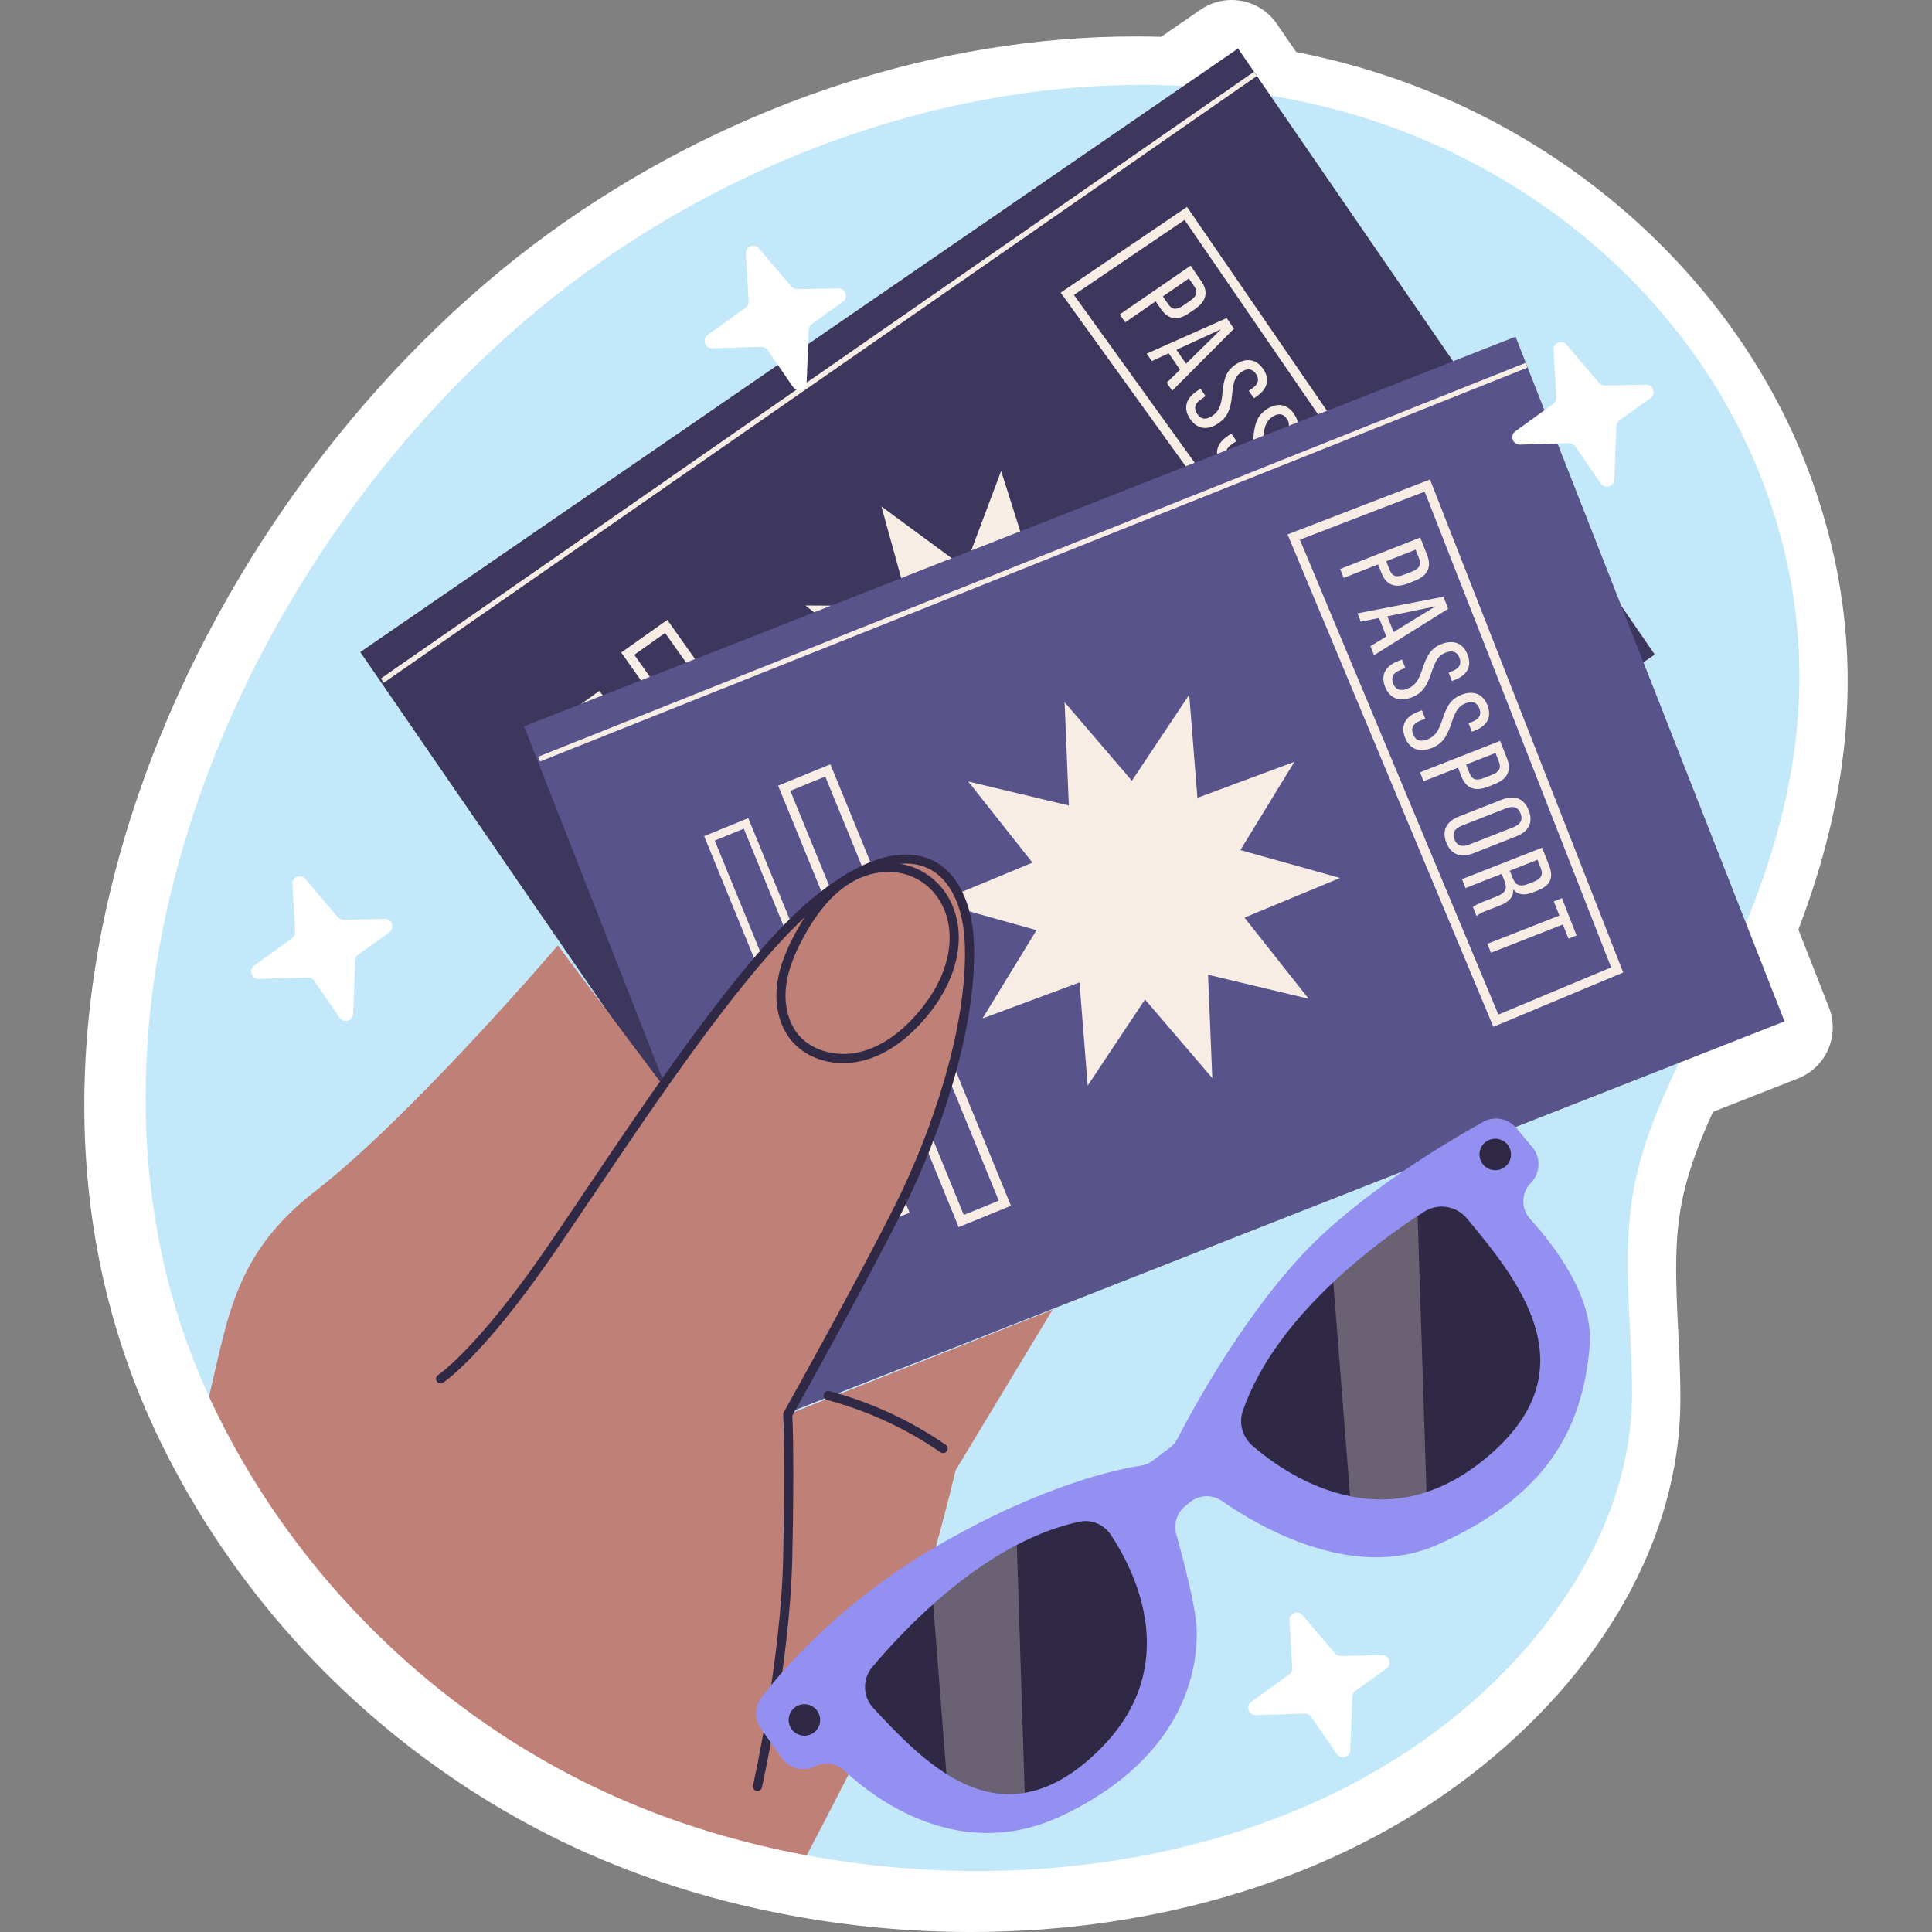 <svg width="100" height="100" viewBox="0 0 100 100" fill="none" xmlns="http://www.w3.org/2000/svg">
<rect x="0" y="0" width="100" height="100" fill="#808080" stroke="none"/>
<path d="M50.248 100C47.116 100 43.973 99.71 40.905 99.139C37.264 98.466 33.788 97.41 30.578 96C30.237 95.856 29.872 95.687 29.508 95.517C27.943 94.778 26.409 93.94 24.931 93.02C24.564 92.794 24.19 92.551 23.822 92.302C16.969 87.737 11.506 81.427 8.037 74.063C7.989 73.962 7.942 73.86 7.898 73.757C-2.295 51.589 11.018 24.189 29.213 11.502C38.103 5.302 48.597 1.887 58.762 1.887C59.206 1.887 59.652 1.894 60.096 1.907L62.144 0.499C62.634 0.162 63.193 0 63.747 0C64.648 0 65.535 0.429 66.084 1.228L67.088 2.689C68.001 2.871 68.905 3.083 69.787 3.323C80.096 6.123 88.736 13.348 92.898 22.649C93.79 24.646 94.48 26.749 94.951 28.902C96.285 35.063 95.675 41.356 93.083 48.113L94.667 52.145C94.942 52.845 94.928 53.625 94.627 54.314C94.327 55.003 93.765 55.544 93.066 55.819L88.667 57.547C87.963 59.079 87.29 60.799 86.989 62.556C86.647 64.544 86.752 66.658 86.863 68.897C86.922 70.073 86.982 71.29 86.977 72.522C86.944 79.579 82.948 86.662 76.017 91.959C69.24 97.144 60.087 100 50.248 100C50.248 100 50.248 100 50.248 100Z" fill="white"/>
<path d="M88.696 51.45C87.038 54.78 85.154 58.091 84.526 61.756C83.935 65.189 84.488 68.703 84.474 72.189C84.441 79.085 79.973 85.3 74.626 89.385C65.662 96.243 53.042 98.133 41.754 96.031C28.422 93.568 33.428 72.826 27.628 60.515C27.591 60.435 10.855 72.373 10.822 72.293C1.485 52.054 13.226 26.012 31.165 13.505C42.141 5.849 56.513 2.236 69.374 5.735C78.712 8.272 86.736 14.756 90.642 23.485C91.45 25.294 92.078 27.197 92.513 29.185C94.227 37.097 92.248 44.337 88.696 51.45Z" fill="#C3E8FA"/>
<path d="M85.648 33.878L64.08 2.512L18.65 33.751L40.218 65.117L85.648 33.878Z" fill="#302945"/>
<g opacity="0.14">
<path d="M85.648 33.878L64.08 2.512L18.65 33.751L40.218 65.117L85.648 33.878Z" fill="#9490F1"/>
</g>
<path d="M57.467 43.438L53.156 40.263L51.271 45.274L49.651 40.169L45.182 43.12L46.874 38.038L41.522 37.797L45.877 34.681L41.691 31.34L47.045 31.375L45.623 26.213L49.934 29.389L51.818 24.377L53.438 29.482L57.907 26.531L56.216 31.614L61.568 31.854L57.212 34.971L61.399 38.311L56.045 38.276L57.467 43.438Z" fill="#F7EDE5"/>
<path d="M71.038 37.565L54.9 15.146L61.44 10.711L61.577 10.91L76.95 33.306L71.038 37.565ZM55.586 15.267L71.148 36.888L76.281 33.19L61.314 11.383L55.586 15.267Z" fill="#F7EDE5"/>
<path d="M46.423 53.922L32.154 33.775L34.54 32.085L48.809 52.233L46.423 53.922ZM32.831 33.891L46.539 53.246L48.133 52.117L34.425 32.761L32.831 33.891Z" fill="#F7EDE5"/>
<path d="M41.769 55.192L29.016 37.185L31.029 35.759L43.782 53.767L41.769 55.192ZM29.602 37.285L41.869 54.606L43.196 53.667L30.929 36.345L29.602 37.285Z" fill="#F7EDE5"/>
<path d="M57.957 16.274L61.627 13.751L62.179 14.553C62.558 15.103 62.45 15.587 61.857 15.994L61.543 16.21C60.95 16.618 60.465 16.542 60.087 15.991L59.817 15.598L58.239 16.684L57.957 16.274ZM60.189 15.342L60.459 15.736C60.661 16.029 60.884 16.061 61.241 15.816L61.602 15.567C61.959 15.322 62.009 15.102 61.806 14.809L61.536 14.416L60.189 15.342Z" fill="#F7EDE5"/>
<path d="M60.388 19.81L61.076 19.136L60.492 18.287L59.617 18.688L59.353 18.305L63.493 16.463L63.871 17.014L60.673 20.224L60.388 19.81ZM60.892 18.105L61.389 18.828L63.203 17.041L60.892 18.105Z" fill="#F7EDE5"/>
<path d="M62.135 20.116L62.402 20.504L62.166 20.666C61.841 20.89 61.776 21.143 61.971 21.427C62.169 21.715 62.429 21.744 62.759 21.517C62.927 21.402 63.045 21.259 63.119 21.086C63.195 20.916 63.246 20.665 63.277 20.328C63.308 19.935 63.374 19.627 63.474 19.412C63.573 19.197 63.73 19.02 63.939 18.876C64.49 18.497 65.02 18.573 65.381 19.097C65.741 19.622 65.616 20.124 65.05 20.514L64.903 20.615L64.636 20.227L64.809 20.108C65.134 19.884 65.199 19.631 65.008 19.353C64.817 19.075 64.563 19.042 64.243 19.262C64.091 19.366 63.984 19.502 63.916 19.672C63.847 19.843 63.8 20.1 63.773 20.442C63.736 20.838 63.666 21.141 63.558 21.354C63.459 21.57 63.298 21.75 63.072 21.905C62.5 22.298 61.966 22.218 61.602 21.688C61.238 21.158 61.36 20.65 61.931 20.257L62.135 20.116Z" fill="#F7EDE5"/>
<path d="M63.733 22.44L64 22.828L63.764 22.991C63.439 23.214 63.374 23.468 63.569 23.751C63.767 24.039 64.027 24.069 64.357 23.842C64.525 23.727 64.643 23.584 64.717 23.41C64.793 23.241 64.844 22.989 64.875 22.652C64.906 22.259 64.972 21.951 65.072 21.736C65.171 21.521 65.328 21.345 65.537 21.2C66.088 20.822 66.618 20.897 66.979 21.422C67.339 21.946 67.214 22.449 66.648 22.838L66.501 22.939L66.235 22.551L66.407 22.432C66.732 22.209 66.798 21.955 66.606 21.677C66.415 21.399 66.161 21.366 65.841 21.586C65.689 21.69 65.582 21.826 65.514 21.997C65.445 22.167 65.398 22.424 65.371 22.766C65.334 23.162 65.264 23.465 65.156 23.678C65.057 23.893 64.896 24.074 64.67 24.229C64.098 24.622 63.564 24.542 63.2 24.012C62.836 23.483 62.958 22.974 63.529 22.581L63.733 22.44Z" fill="#F7EDE5"/>
<path d="M64.364 25.592L68.034 23.068L68.586 23.87C68.965 24.421 68.857 24.904 68.264 25.312L67.95 25.528C67.357 25.936 66.872 25.86 66.494 25.309L66.223 24.916L64.645 26.001L64.364 25.592ZM66.596 24.66L66.866 25.053C67.068 25.347 67.291 25.379 67.648 25.133L68.009 24.884C68.365 24.64 68.416 24.421 68.214 24.126L67.943 23.733L66.596 24.66Z" fill="#F7EDE5"/>
<path d="M66.842 27.365L68.808 26.013C69.39 25.613 69.915 25.692 70.287 26.232C70.662 26.777 70.547 27.296 69.966 27.696L67.999 29.048C67.417 29.449 66.886 29.373 66.511 28.828C66.14 28.288 66.26 27.765 66.842 27.365ZM67.692 28.657L69.71 27.269C70.046 27.038 70.112 26.776 69.914 26.488C69.716 26.199 69.451 26.173 69.115 26.404L67.096 27.792C66.755 28.026 66.685 28.283 66.883 28.572C67.081 28.86 67.351 28.892 67.692 28.657Z" fill="#F7EDE5"/>
<path d="M67.729 30.487L71.4 27.963L71.951 28.765C72.352 29.347 72.259 29.774 71.687 30.167L71.462 30.322C71.058 30.6 70.714 30.627 70.43 30.406L70.425 30.409C70.55 30.748 70.391 31.066 69.955 31.366L69.3 31.816C69.1 31.953 68.965 32.07 68.89 32.176L68.605 31.761C68.688 31.657 68.825 31.541 69.018 31.407L69.695 30.943C70.088 30.672 70.136 30.438 69.894 30.087L69.668 29.756L68.01 30.896L67.729 30.487ZM70.04 29.501L70.267 29.831C70.494 30.161 70.746 30.212 71.102 29.967L71.364 29.787C71.721 29.542 71.785 29.32 71.572 29.011L71.309 28.628L70.04 29.501Z" fill="#F7EDE5"/>
<path d="M69.767 33.45L73.065 31.183L72.618 30.533L72.991 30.276L74.166 31.985L73.794 32.242L73.347 31.592L70.048 33.86L69.767 33.45Z" fill="#F7EDE5"/>
<path d="M64.897 3.72L19.714 35.12L19.866 35.338L65.048 3.938L64.897 3.72Z" fill="#F7EDE5"/>
<path d="M92.362 52.864L78.442 17.432L27.123 37.595L41.043 73.026L92.362 52.864Z" fill="#302945"/>
<g opacity="0.41">
<path d="M92.362 52.864L78.442 17.432L27.123 37.595L41.043 73.026L92.362 52.864Z" fill="#9490F1"/>
</g>
<path d="M62.748 55.801L59.266 51.733L56.298 56.19L55.874 50.85L50.853 52.715L53.65 48.146L48.491 46.702L53.438 44.651L50.115 40.45L55.323 41.694L55.104 36.345L58.586 40.412L61.554 35.956L61.978 41.296L66.999 39.431L64.202 44L69.361 45.444L64.414 47.496L67.737 51.696L62.529 50.452L62.748 55.801Z" fill="#F7EDE5"/>
<path d="M77.295 53.148L66.643 27.661L74.016 24.82L74.105 25.044L84.017 50.336L77.295 53.148ZM67.283 27.934L77.555 52.514L83.392 50.072L73.741 25.446L67.283 27.934Z" fill="#F7EDE5"/>
<path d="M49.62 63.517L40.275 40.666L42.981 39.56L52.326 62.411L49.62 63.517ZM40.908 40.932L49.886 62.885L51.694 62.145L42.715 40.193L40.908 40.932Z" fill="#F7EDE5"/>
<path d="M44.8 63.702L36.447 43.279L38.73 42.345L47.082 62.769L44.8 63.702ZM36.995 43.508L45.03 63.154L46.534 62.539L38.5 42.893L36.995 43.508Z" fill="#F7EDE5"/>
<path d="M69.366 29.451L73.512 27.823L73.868 28.728C74.112 29.35 73.898 29.797 73.228 30.06L72.873 30.2C72.204 30.462 71.749 30.279 71.505 29.657L71.33 29.213L69.547 29.914L69.366 29.451ZM71.751 29.048L71.925 29.492C72.055 29.824 72.265 29.905 72.668 29.747L73.076 29.587C73.479 29.429 73.578 29.226 73.447 28.894L73.273 28.45L71.751 29.048Z" fill="#F7EDE5"/>
<path d="M70.934 33.445L71.756 32.944L71.379 31.985L70.436 32.178L70.267 31.745L74.715 30.887L74.959 31.509L71.118 33.913L70.934 33.445ZM71.81 31.898L72.131 32.715L74.302 31.384L71.81 31.898Z" fill="#F7EDE5"/>
<path d="M72.568 34.138L72.74 34.577L72.474 34.681C72.106 34.825 71.985 35.058 72.111 35.378C72.239 35.703 72.485 35.791 72.859 35.644C73.048 35.57 73.195 35.457 73.306 35.305C73.419 35.157 73.526 34.924 73.632 34.602C73.751 34.227 73.885 33.942 74.031 33.755C74.176 33.568 74.368 33.431 74.605 33.338C75.227 33.093 75.727 33.287 75.959 33.879C76.192 34.472 75.956 34.933 75.317 35.184L75.151 35.25L74.979 34.812L75.174 34.735C75.542 34.59 75.662 34.358 75.539 34.044C75.415 33.731 75.175 33.641 74.814 33.783C74.642 33.85 74.507 33.958 74.402 34.108C74.297 34.259 74.192 34.498 74.089 34.826C73.963 35.203 73.827 35.483 73.674 35.666C73.529 35.853 73.331 35.993 73.076 36.093C72.43 36.346 71.928 36.147 71.693 35.549C71.458 34.95 71.691 34.483 72.337 34.229L72.568 34.138Z" fill="#F7EDE5"/>
<path d="M73.599 36.763L73.771 37.202L73.504 37.306C73.137 37.45 73.017 37.683 73.142 38.003C73.27 38.328 73.516 38.416 73.89 38.27C74.079 38.195 74.227 38.083 74.338 37.93C74.451 37.783 74.557 37.549 74.663 37.227C74.782 36.852 74.916 36.567 75.062 36.38C75.208 36.193 75.4 36.056 75.636 35.963C76.258 35.719 76.758 35.912 76.991 36.504C77.224 37.096 76.988 37.558 76.349 37.809L76.183 37.874L76.01 37.436L76.205 37.359C76.573 37.215 76.693 36.983 76.57 36.669C76.447 36.355 76.206 36.265 75.845 36.407C75.674 36.475 75.538 36.583 75.433 36.734C75.328 36.884 75.224 37.123 75.12 37.451C74.995 37.828 74.858 38.107 74.705 38.291C74.56 38.478 74.362 38.617 74.107 38.717C73.461 38.971 72.959 38.772 72.724 38.174C72.489 37.576 72.723 37.108 73.368 36.854L73.599 36.763Z" fill="#F7EDE5"/>
<path d="M73.5 39.976L77.646 38.347L78.002 39.254C78.247 39.876 78.032 40.322 77.363 40.585L77.008 40.725C76.338 40.987 75.883 40.804 75.639 40.182L75.465 39.738L73.682 40.438L73.5 39.976ZM75.885 39.572L76.06 40.017C76.19 40.349 76.4 40.43 76.803 40.272L77.211 40.111C77.614 39.953 77.712 39.751 77.582 39.419L77.407 38.974L75.885 39.572Z" fill="#F7EDE5"/>
<path d="M75.513 42.263L77.735 41.391C78.392 41.132 78.886 41.328 79.125 41.938C79.368 42.554 79.139 43.034 78.482 43.292L76.261 44.165C75.603 44.423 75.103 44.23 74.861 43.613C74.621 43.003 74.856 42.522 75.513 42.263ZM76.049 43.714L78.329 42.819C78.708 42.669 78.833 42.429 78.705 42.103C78.577 41.778 78.324 41.692 77.945 41.841L75.665 42.737C75.28 42.888 75.153 43.123 75.281 43.448C75.409 43.774 75.664 43.866 76.049 43.714Z" fill="#F7EDE5"/>
<path d="M75.672 45.505L79.819 43.876L80.175 44.782C80.433 45.44 80.246 45.834 79.6 46.088L79.345 46.188C78.89 46.368 78.549 46.317 78.322 46.037L78.316 46.038C78.361 46.397 78.134 46.671 77.642 46.864L76.902 47.155C76.677 47.243 76.518 47.327 76.422 47.412L76.238 46.944C76.343 46.862 76.502 46.779 76.72 46.693L77.485 46.393C77.929 46.218 78.028 46.002 77.872 45.605L77.726 45.231L75.854 45.967L75.672 45.505ZM78.146 45.067L78.293 45.439C78.439 45.812 78.672 45.919 79.075 45.761L79.371 45.645C79.774 45.486 79.886 45.285 79.749 44.935L79.579 44.503L78.146 45.067Z" fill="#F7EDE5"/>
<path d="M76.987 48.852L80.713 47.389L80.424 46.655L80.845 46.489L81.603 48.42L81.183 48.585L80.894 47.851L77.169 49.315L76.987 48.852Z" fill="#F7EDE5"/>
<path d="M78.957 18.783L27.854 39.168L27.952 39.414L79.055 19.029L78.957 18.783Z" fill="#F7EDE5"/>
<path d="M54.478 67.792L49.457 76.109C49.457 76.109 47.525 84.474 45.273 89.135C44.408 90.921 43.076 93.513 41.754 96.031C38.353 95.403 35.071 94.411 32.048 93.084C31.703 92.937 31.368 92.781 31.032 92.625C29.554 91.926 28.133 91.147 26.758 90.292C26.413 90.08 26.073 89.858 25.738 89.631C19.329 85.361 14.162 79.391 10.931 72.534C10.893 72.453 10.855 72.373 10.822 72.293C11.829 68.018 12.216 64.83 16.334 61.642C21.317 57.783 28.874 48.937 28.874 48.937L34.183 56.012C34.183 56.012 42.623 43.992 46.803 44.478C50.983 44.96 50.421 50.708 49.457 55.209C48.489 59.711 40.772 73.218 40.772 73.218L54.478 67.792Z" fill="#FFA78F"/>
<g opacity="0.31">
<path d="M54.478 67.792L49.457 76.109C49.457 76.109 47.525 84.474 45.273 89.135C44.408 90.921 43.076 93.513 41.754 96.031C38.353 95.403 35.071 94.411 32.048 93.084C31.703 92.937 31.368 92.781 31.032 92.625C29.554 91.926 28.133 91.147 26.758 90.292C26.413 90.08 26.073 89.858 25.738 89.631C19.329 85.361 14.162 79.391 10.931 72.534C10.893 72.453 10.855 72.373 10.822 72.293C11.829 68.018 12.216 64.83 16.334 61.642C21.317 57.783 28.874 48.937 28.874 48.937L34.183 56.012C34.183 56.012 42.623 43.992 46.803 44.478C50.983 44.96 50.421 50.708 49.457 55.209C48.489 59.711 40.772 73.218 40.772 73.218L54.478 67.792Z" fill="#302945"/>
</g>
<path d="M39.205 92.707C39.188 92.707 39.17 92.705 39.153 92.701C39.025 92.672 38.946 92.546 38.974 92.419C38.989 92.355 40.418 85.988 40.536 80.648C40.655 75.299 40.538 73.251 40.537 73.231C40.534 73.186 40.544 73.141 40.566 73.102C40.604 73.035 44.325 66.386 46.349 62.339C48.17 58.699 50.069 53.269 49.942 48.945C49.883 46.92 49.173 45.456 47.996 44.927C46.578 44.29 44.591 44.99 42.25 46.949C38.814 49.826 34.128 56.787 30.706 61.87C29.572 63.554 28.593 65.009 27.819 66.08C24.694 70.407 23.003 71.521 22.932 71.567C22.822 71.637 22.677 71.605 22.606 71.496C22.536 71.386 22.567 71.241 22.676 71.17C22.693 71.159 24.377 70.039 27.436 65.803C28.205 64.739 29.183 63.288 30.314 61.606C33.751 56.5 38.459 49.507 41.947 46.587C45.091 43.955 47.078 43.998 48.189 44.496C49.538 45.102 50.349 46.719 50.414 48.932C50.544 53.342 48.617 58.858 46.772 62.55C44.845 66.403 41.388 72.599 41.011 73.273C41.031 73.674 41.116 75.828 41.008 80.659C40.888 86.047 39.449 92.459 39.435 92.523C39.41 92.633 39.313 92.707 39.205 92.707Z" fill="#302945"/>
<path d="M43.643 55.026C42.603 55.026 41.628 54.627 41.003 53.907C40.384 53.194 40.095 52.155 40.21 51.057C40.324 49.962 40.812 48.956 41.169 48.295C42.192 46.398 43.429 45.23 44.845 44.824C46.004 44.492 47.147 44.666 48.061 45.314C48.98 45.966 49.547 47.042 49.618 48.266C49.706 49.781 49.048 51.408 47.768 52.847C46.789 53.948 45.728 54.642 44.615 54.91C44.29 54.989 43.964 55.026 43.643 55.026ZM44.976 45.278C43.686 45.648 42.545 46.739 41.584 48.519C41.247 49.145 40.785 50.094 40.68 51.105C40.578 52.074 40.826 52.982 41.36 53.597C42.052 54.394 43.316 54.739 44.504 54.451C45.522 54.205 46.502 53.56 47.415 52.533C48.612 51.188 49.227 49.682 49.147 48.293C49.084 47.213 48.589 46.268 47.788 45.699C46.993 45.135 45.993 44.986 44.975 45.277H44.976V45.278Z" fill="#302945"/>
<path d="M48.817 75.214C48.771 75.214 48.724 75.2 48.683 75.172C46.889 73.937 44.912 73.024 42.807 72.46C42.681 72.426 42.606 72.296 42.64 72.17C42.674 72.045 42.805 71.972 42.929 72.003C45.087 72.582 47.112 73.517 48.951 74.783C49.059 74.857 49.086 75.004 49.012 75.111C48.966 75.178 48.892 75.214 48.817 75.214Z" fill="#302945"/>
<path d="M39.388 89.475L40.454 90.986C40.837 91.53 41.555 91.72 42.157 91.439L42.198 91.419C42.704 91.183 43.302 91.274 43.711 91.656C45.305 93.141 49.718 96.488 55.011 93.96C61.677 90.776 61.996 85.88 61.94 84.317C61.9 83.193 61.245 80.703 60.881 79.395C60.738 78.879 60.909 78.33 61.318 77.983L61.574 77.767C62.05 77.364 62.735 77.335 63.247 77.691C65.176 79.032 70.088 81.905 74.445 79.937C80.011 77.422 81.891 74.067 82.282 69.689C82.509 67.144 80.442 64.46 79.2 63.095C78.713 62.56 78.735 61.736 79.242 61.219C79.737 60.715 79.767 59.917 79.313 59.376L78.481 58.386C78.058 57.883 77.339 57.749 76.765 58.069C74.777 59.177 70.262 61.871 67.392 64.954C64.113 68.476 61.556 73.277 60.948 74.463C60.854 74.647 60.72 74.804 60.556 74.929L59.666 75.6C59.484 75.737 59.276 75.826 59.051 75.86C57.925 76.033 53.969 76.83 48.449 80.052C43.544 82.915 40.602 86.307 39.424 87.845C39.057 88.324 39.041 88.982 39.388 89.475Z" fill="#9490F1"/>
<path d="M56.928 90.545C55.555 91.912 54.255 92.595 53.039 92.796C51.575 93.043 50.224 92.596 48.989 91.821C47.571 90.93 46.311 89.603 45.204 88.411C44.653 87.818 44.629 86.912 45.146 86.291C45.849 85.454 46.937 84.246 48.299 83.034C49.54 81.923 51.019 80.808 52.631 79.964C53.663 79.425 54.754 78.998 55.873 78.762C56.499 78.629 57.148 78.908 57.498 79.441C58.771 81.365 61.236 86.262 56.928 90.545Z" fill="#302945"/>
<path d="M76.609 75.712C75.668 76.446 74.74 76.934 73.834 77.227C72.432 77.686 71.093 77.693 69.881 77.442C67.628 76.987 65.811 75.68 64.828 74.833C64.31 74.385 64.104 73.668 64.329 73.022C65.226 70.45 67.087 68.173 69.011 66.368C70.596 64.875 72.222 63.699 73.376 62.937C73.489 62.861 73.601 62.791 73.702 62.724C74.422 62.26 75.375 62.404 75.927 63.067C78.805 66.507 82.453 71.166 76.609 75.712Z" fill="#302945"/>
<path d="M42.444 89.138C42.382 89.584 41.969 89.895 41.523 89.832C41.077 89.77 40.766 89.358 40.829 88.912C40.891 88.466 41.303 88.155 41.749 88.217C42.195 88.279 42.506 88.692 42.444 89.138Z" fill="#302945"/>
<path d="M78.201 59.867C78.139 60.314 77.727 60.624 77.28 60.562C76.834 60.5 76.523 60.088 76.586 59.642C76.648 59.195 77.06 58.885 77.506 58.947C77.953 59.009 78.263 59.422 78.201 59.867Z" fill="#302945"/>
<g opacity="0.29">
<path d="M53.039 92.796C51.575 93.043 50.224 92.596 48.989 91.821L48.299 83.034C49.54 81.923 51.019 80.808 52.631 79.964L53.039 92.796Z" fill="#F7EDE5"/>
</g>
<g opacity="0.29">
<path d="M73.834 77.227C72.431 77.686 71.092 77.693 69.88 77.442L69.011 66.368C70.595 64.875 72.222 63.699 73.376 62.937L73.834 77.227Z" fill="#F7EDE5"/>
</g>
<path d="M83.061 19.953L85.2 19.911C85.575 19.904 85.735 20.385 85.43 20.603L83.823 21.754C83.728 21.823 83.669 21.932 83.665 22.049L83.555 24.824C83.541 25.191 83.068 25.328 82.86 25.026L81.531 23.1C81.458 22.993 81.335 22.931 81.206 22.935L78.672 23.013C78.296 23.024 78.132 22.542 78.437 22.322L80.398 20.905C80.504 20.829 80.564 20.704 80.556 20.574L80.413 18.109C80.392 17.743 80.848 17.56 81.085 17.84L82.762 19.818C82.836 19.906 82.946 19.956 83.061 19.953Z" fill="white"/>
<path d="M69.394 85.714L71.533 85.672C71.908 85.665 72.068 86.146 71.763 86.364L70.157 87.515C70.061 87.584 70.002 87.693 69.998 87.81L69.888 90.585C69.874 90.952 69.401 91.089 69.193 90.787L67.865 88.861C67.791 88.754 67.668 88.692 67.539 88.696L65.005 88.774C64.629 88.785 64.465 88.303 64.77 88.083L66.732 86.666C66.838 86.59 66.897 86.465 66.889 86.335L66.746 83.87C66.725 83.504 67.181 83.321 67.418 83.601L69.095 85.579C69.169 85.667 69.279 85.717 69.394 85.714Z" fill="white"/>
<path d="M17.782 47.608L19.922 47.566C20.296 47.559 20.456 48.04 20.151 48.258L18.545 49.409C18.449 49.478 18.39 49.587 18.386 49.704L18.277 52.48C18.262 52.846 17.79 52.983 17.581 52.681L16.253 50.755C16.179 50.648 16.056 50.587 15.927 50.59L13.394 50.668C13.018 50.679 12.854 50.197 13.159 49.977L15.12 48.56C15.226 48.484 15.285 48.359 15.278 48.229L15.134 45.764C15.113 45.398 15.569 45.215 15.806 45.495L17.483 47.473C17.558 47.561 17.667 47.611 17.782 47.608Z" fill="white"/>
<path d="M41.257 14.969L43.396 14.927C43.771 14.919 43.931 15.4 43.626 15.619L42.019 16.77C41.924 16.838 41.865 16.948 41.86 17.065L41.751 19.84C41.737 20.207 41.264 20.344 41.056 20.042L39.727 18.116C39.654 18.009 39.531 17.947 39.402 17.951L36.868 18.028C36.492 18.04 36.328 17.558 36.633 17.337L38.595 15.921C38.7 15.845 38.76 15.72 38.752 15.589L38.609 13.124C38.588 12.758 39.044 12.576 39.281 12.855L40.958 14.834C41.032 14.921 41.142 14.971 41.257 14.969Z" fill="white"/>
</svg>
